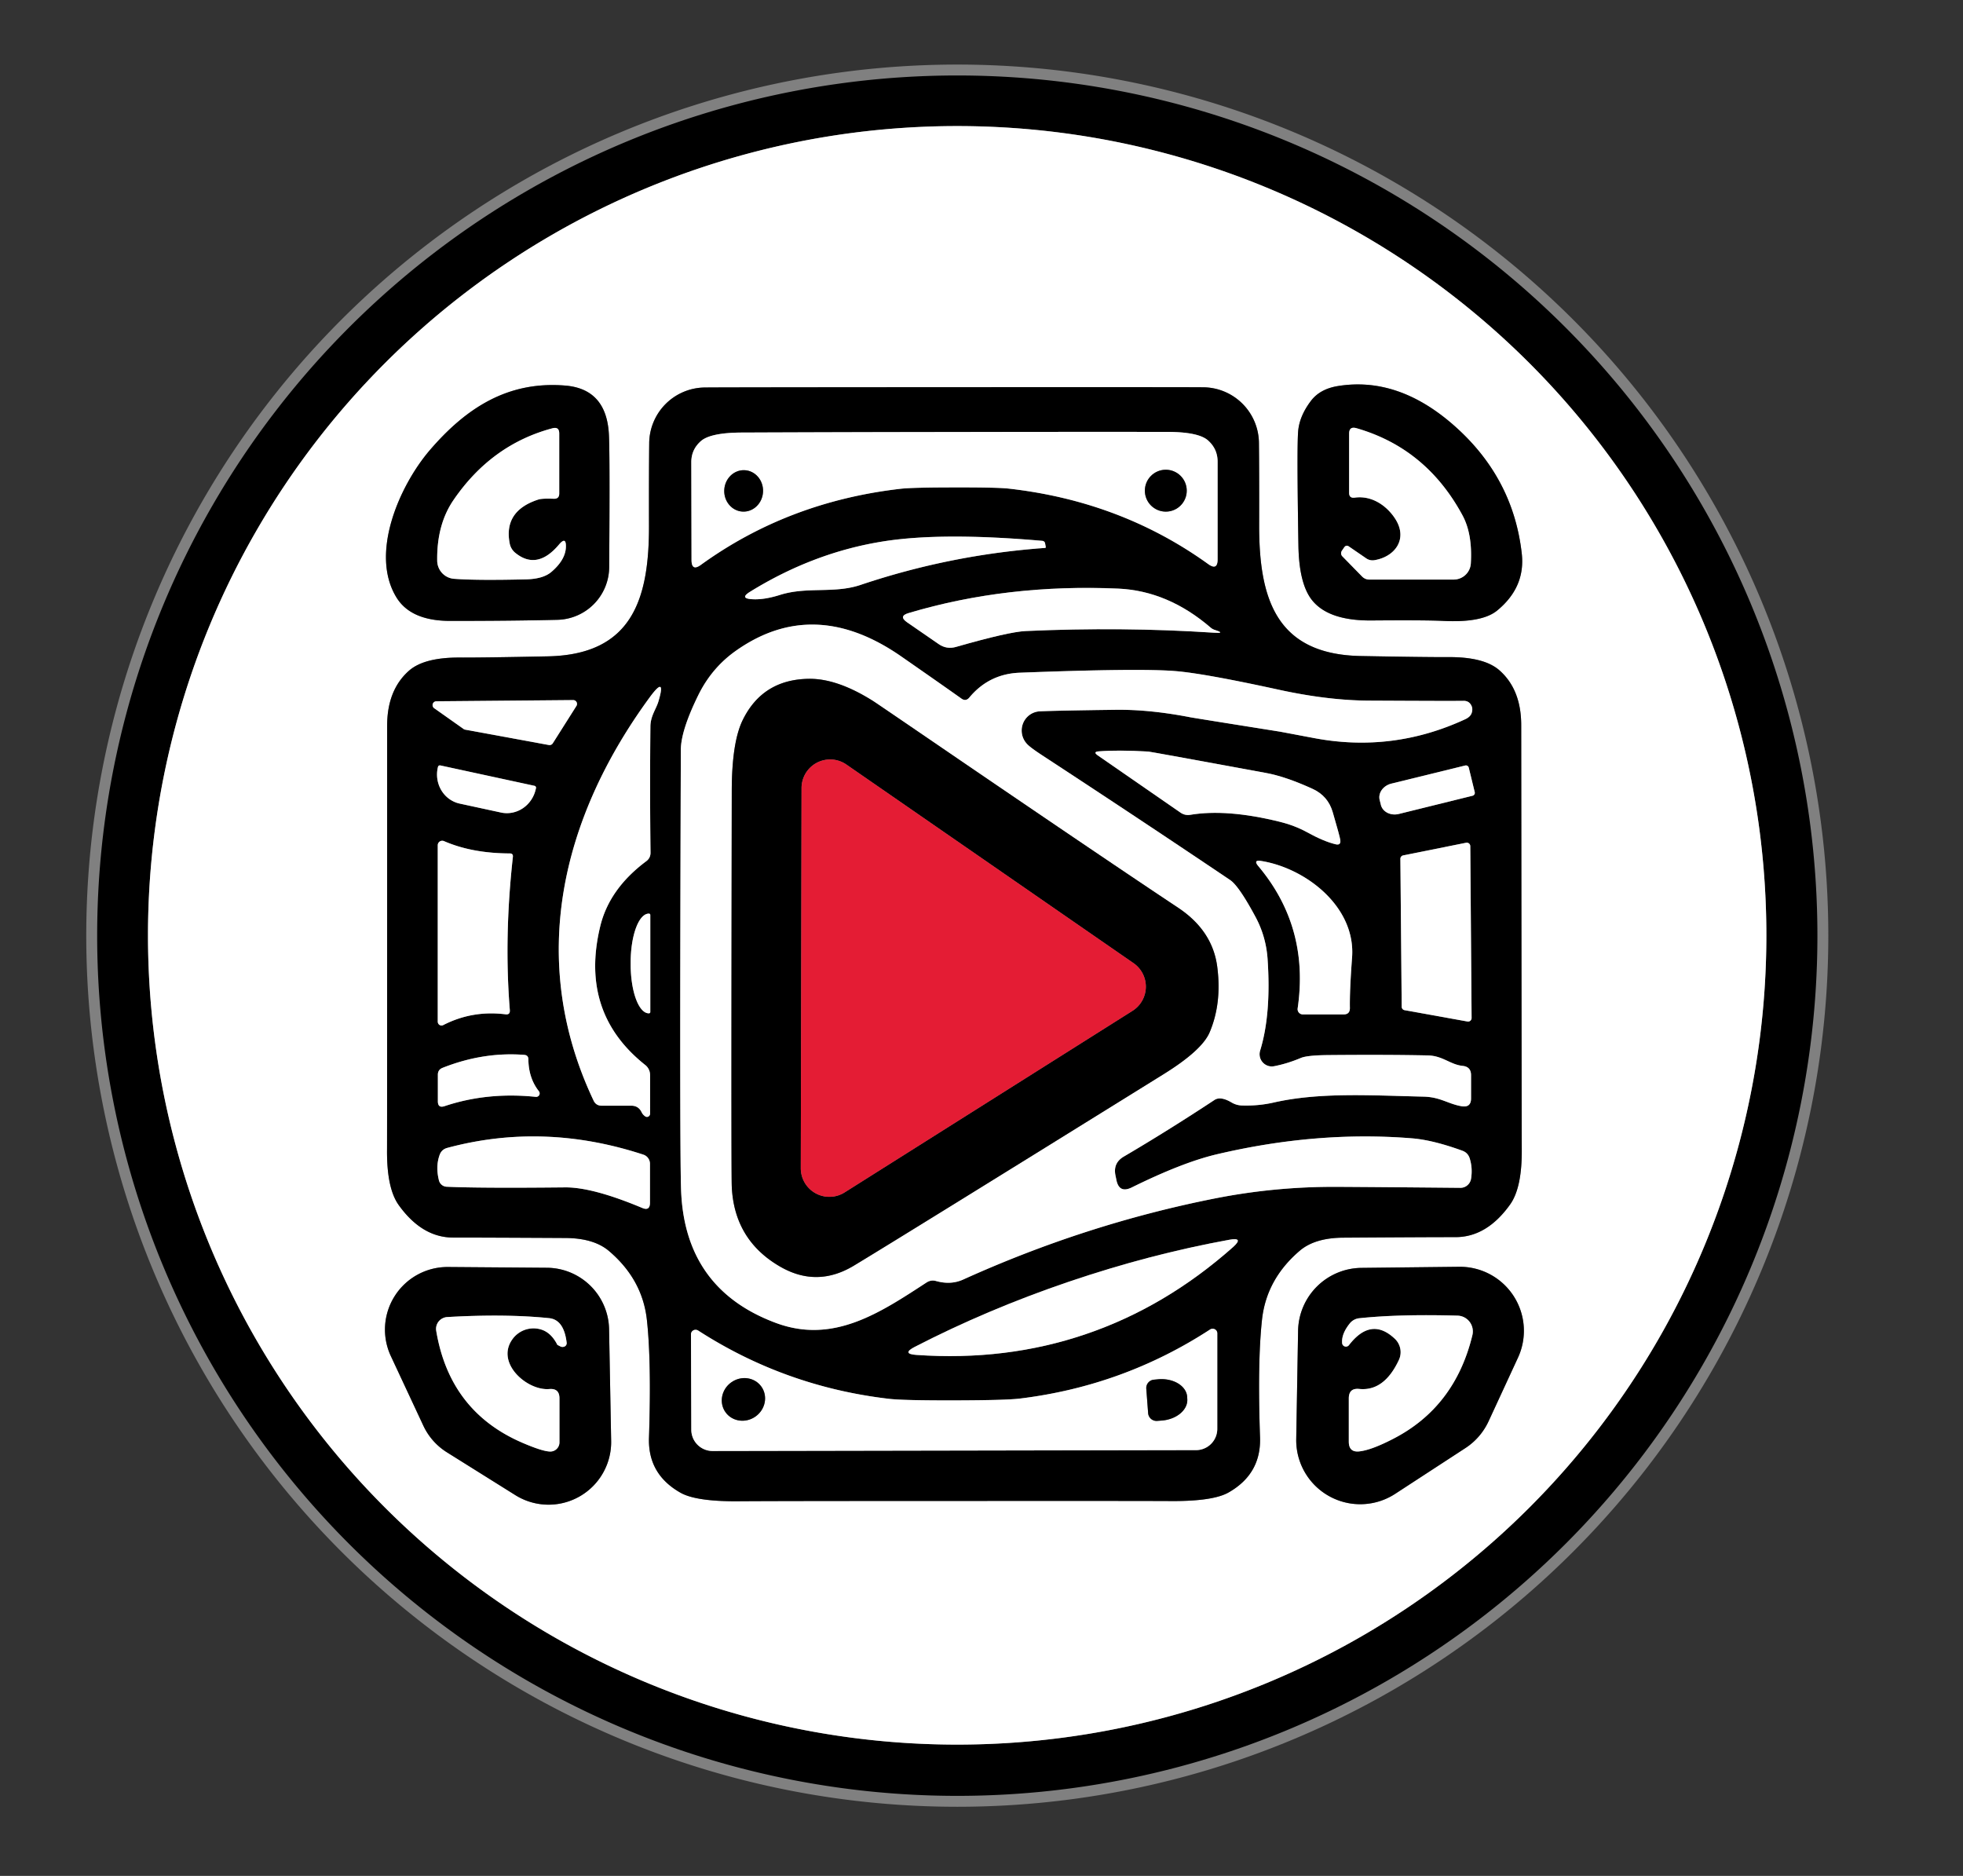 <?xml version="1.0" encoding="UTF-8" standalone="no"?>
<!DOCTYPE svg PUBLIC "-//W3C//DTD SVG 1.1//EN" "http://www.w3.org/Graphics/SVG/1.1/DTD/svg11.dtd">
<svg xmlns="http://www.w3.org/2000/svg" version="1.1" viewBox="0.00 0.00 180.00 172.00">
<rect x="0.00" y="0.00" width="180.00" height="172.00" fill="#333333" stroke="none"/>
<g stroke-width="2.00" fill="none" stroke-linecap="butt">
<path stroke="#808080" vector-effect="non-scaling-stroke" d="
  M 166.65 85.79
  A 78.87 78.87 0.0 0 0 87.78 6.92
  A 78.87 78.87 0.0 0 0 8.91 85.79
  A 78.87 78.87 0.0 0 0 87.78 164.66
  A 78.87 78.87 0.0 0 0 166.65 85.79"
/>
<path stroke="#808080" vector-effect="non-scaling-stroke" d="
  M 161.97 85.76
  A 74.20 74.20 0.0 0 0 87.77 11.56
  A 74.20 74.20 0.0 0 0 13.57 85.76
  A 74.20 74.20 0.0 0 0 87.77 159.96
  A 74.20 74.20 0.0 0 0 161.97 85.76"
/>
<path stroke="#808080" vector-effect="non-scaling-stroke" d="
  M 36.38 54.82
  Q 37.71 56.93 41.28 56.93
  Q 47.00 56.93 51.11 56.83
  A 4.86 4.86 0.0 0 0 55.86 52.00
  Q 55.93 42.00 55.84 39.96
  Q 55.67 35.65 51.80 35.35
  C 46.56 34.93 42.74 37.40 39.40 41.29
  C 36.61 44.56 33.87 50.81 36.38 54.82"
/>
<path stroke="#808080" vector-effect="non-scaling-stroke" d="
  M 125.75 56.89
  Q 130.69 56.85 132.33 56.93
  Q 135.89 57.11 137.27 55.99
  Q 139.89 53.85 139.54 50.75
  Q 138.73 43.58 133.00 38.73
  Q 128.02 34.52 122.66 35.40
  Q 121.04 35.67 120.22 36.74
  Q 119.17 38.12 119.04 39.50
  Q 118.91 40.86 119.06 49.97
  Q 119.11 53.48 120.28 54.99
  Q 121.78 56.92 125.75 56.89"
/>
<path stroke="#808080" vector-effect="non-scaling-stroke" d="
  M 87.53 137.62
  Q 104.02 137.61 107.49 137.63
  Q 111.26 137.64 112.66 136.84
  Q 115.66 135.13 115.54 131.78
  Q 115.30 124.87 115.72 121.01
  Q 116.12 117.29 119.18 114.68
  Q 120.56 113.50 123.16 113.48
  Q 130.62 113.43 133.49 113.43
  Q 136.34 113.42 138.47 110.44
  Q 139.58 108.89 139.54 105.31
  Q 139.53 104.37 139.49 66.50
  Q 139.49 63.21 137.48 61.45
  Q 136.08 60.23 132.81 60.25
  Q 130.65 60.26 124.77 60.15
  C 117.04 60.00 115.45 54.93 115.46 48.15
  Q 115.47 43.29 115.44 40.60
  A 5.15 5.15 0.0 0 0 110.36 35.51
  Q 108.81 35.49 87.48 35.50
  Q 66.15 35.51 64.60 35.53
  A 5.15 5.15 0.0 0 0 59.53 40.63
  Q 59.50 43.32 59.51 48.18
  C 59.53 54.96 57.95 60.03 50.22 60.18
  Q 44.34 60.30 42.18 60.29
  Q 38.91 60.27 37.51 61.49
  Q 35.50 63.26 35.50 66.55
  Q 35.50 104.42 35.49 105.36
  Q 35.45 108.94 36.56 110.49
  Q 38.69 113.46 41.54 113.47
  Q 44.41 113.47 51.87 113.51
  Q 54.47 113.53 55.85 114.71
  Q 58.92 117.32 59.32 121.04
  Q 59.74 124.89 59.51 131.81
  Q 59.39 135.16 62.39 136.86
  Q 63.79 137.66 67.56 137.65
  Q 71.03 137.62 87.53 137.62"
/>
<path stroke="#808080" vector-effect="non-scaling-stroke" d="
  M 38.82 130.72
  A 5.74 5.74 0.0 0 0 40.98 133.16
  L 47.26 137.09
  A 5.74 5.74 0.0 0 0 56.04 132.11
  L 55.85 121.87
  A 5.74 5.74 0.0 0 0 50.16 116.24
  L 41.08 116.17
  A 5.74 5.74 0.0 0 0 35.84 124.34
  L 38.82 130.72"
/>
<path stroke="#808080" vector-effect="non-scaling-stroke" d="
  M 118.86 131.94
  A 5.87 5.87 0.0 0 0 127.93 136.97
  L 134.36 132.78
  A 5.87 5.87 0.0 0 0 136.49 130.33
  L 139.19 124.49
  A 5.87 5.87 0.0 0 0 133.80 116.15
  L 124.84 116.25
  A 5.87 5.87 0.0 0 0 119.03 122.02
  L 118.86 131.94"
/>
<path stroke="#808080" vector-effect="non-scaling-stroke" d="
  M 49.37 45.80
  Q 49.72 45.69 50.78 45.73
  Q 51.28 45.75 51.28 45.25
  L 51.28 39.75
  Q 51.28 39.10 50.65 39.27
  Q 45.07 40.76 41.59 45.84
  Q 40.04 48.10 40.09 51.42
  A 1.68 1.67 -88.3 0 0 41.64 53.07
  Q 43.70 53.23 48.25 53.12
  Q 49.82 53.08 50.57 52.43
  Q 51.84 51.34 51.89 50.18
  Q 51.93 49.13 51.25 49.94
  Q 49.24 52.32 47.24 50.68
  A 1.45 1.45 0.0 0 1 46.74 49.84
  Q 46.15 46.84 49.37 45.80"
/>
<path stroke="#808080" vector-effect="non-scaling-stroke" d="
  M 124.21 45.63
  C 125.91 45.39 127.30 46.51 128.00 47.67
  C 129.09 49.49 127.87 51.05 126.05 51.36
  A 1.03 1.01 -32.0 0 1 125.27 51.19
  L 123.71 50.12
  Q 123.44 49.92 123.25 50.20
  L 123.05 50.49
  A 0.41 0.40 -49.8 0 0 123.09 51.01
  L 124.89 52.85
  Q 125.17 53.14 125.57 53.14
  L 133.29 53.14
  A 1.58 1.57 1.5 0 0 134.87 51.65
  Q 135.03 48.95 134.10 47.24
  Q 130.78 41.10 124.38 39.26
  Q 123.71 39.07 123.71 39.76
  L 123.71 45.19
  Q 123.71 45.69 124.21 45.63"
/>
<path stroke="#808080" vector-effect="non-scaling-stroke" d="
  M 87.52 44.69
  Q 91.43 44.68 92.50 44.80
  Q 102.79 45.96 110.79 51.72
  Q 111.65 52.34 111.65 51.28
  L 111.65 42.33
  Q 111.65 41.17 110.78 40.39
  Q 109.91 39.60 107.00 39.60
  Q 97.26 39.59 87.51 39.61
  Q 77.77 39.62 68.03 39.66
  Q 65.12 39.67 64.25 40.46
  Q 63.38 41.24 63.39 42.40
  L 63.41 51.35
  Q 63.42 52.41 64.27 51.79
  Q 72.26 46.01 82.54 44.82
  Q 83.61 44.69 87.52 44.69"
/>
<path stroke="#808080" vector-effect="non-scaling-stroke" d="
  M 95.89 50.14
  L 95.83 49.81
  A 0.28 0.27 -2.6 0 0 95.58 49.59
  Q 86.43 48.79 81.06 49.63
  Q 74.65 50.63 68.79 54.25
  Q 67.78 54.87 68.96 54.94
  Q 70.05 55.01 71.51 54.55
  C 74.01 53.76 76.47 54.45 78.91 53.63
  Q 87.15 50.86 95.82 50.24
  Q 95.91 50.23 95.89 50.14"
/>
<path stroke="#808080" vector-effect="non-scaling-stroke" d="
  M 111.03 57.56
  Q 107.11 54.18 102.55 53.97
  Q 92.34 53.52 83.32 56.21
  Q 82.36 56.49 83.18 57.06
  L 86.05 59.04
  Q 86.80 59.57 87.68 59.31
  Q 92.50 57.93 94.05 57.86
  Q 102.88 57.46 111.27 58.01
  Q 112.41 58.09 111.46 57.78
  Q 111.19 57.70 111.03 57.56"
/>
<path stroke="#808080" vector-effect="non-scaling-stroke" d="
  M 88.14 64.04
  Q 86.67 62.99 82.60 60.16
  Q 74.58 54.61 67.42 59.71
  Q 65.27 61.25 64.06 63.68
  Q 62.44 66.96 62.43 68.75
  Q 62.31 104.84 62.45 109.02
  Q 62.74 118.19 71.18 121.31
  C 76.42 123.24 80.68 120.38 84.96 117.59
  Q 85.38 117.32 85.85 117.46
  Q 87.19 117.83 88.32 117.32
  Q 99.61 112.21 111.47 109.87
  Q 116.96 108.79 122.63 108.82
  Q 126.32 108.84 133.91 108.91
  A 0.99 0.98 -84.9 0 0 134.89 108.08
  Q 135.05 107.10 134.76 106.19
  Q 134.59 105.69 134.10 105.51
  Q 131.38 104.52 129.45 104.37
  Q 120.77 103.67 111.56 105.84
  Q 108.40 106.59 103.77 108.88
  Q 102.62 109.44 102.37 108.19
  L 102.28 107.75
  Q 102.06 106.63 103.04 106.05
  Q 107.06 103.69 111.37 100.85
  Q 111.93 100.49 112.94 101.09
  Q 113.37 101.34 113.86 101.36
  Q 115.38 101.41 116.79 101.09
  C 121.02 100.13 125.71 100.44 130.55 100.55
  C 132.09 100.59 132.78 101.22 134.03 101.43
  Q 134.89 101.57 134.89 100.71
  L 134.89 98.58
  Q 134.89 97.81 134.12 97.73
  C 132.97 97.61 132.29 96.79 130.90 96.77
  Q 127.13 96.69 121.72 96.74
  Q 119.87 96.76 119.29 97.00
  Q 118.03 97.53 116.83 97.76
  A 1.12 1.12 0.0 0 1 115.55 96.33
  Q 116.58 92.98 116.23 87.89
  Q 116.08 85.84 115.12 84.06
  Q 113.60 81.23 112.80 80.69
  Q 104.59 75.16 95.56 69.25
  Q 94.46 68.53 94.17 68.21
  A 1.78 1.76 67.2 0 1 95.37 65.22
  Q 96.95 65.15 102.30 65.08
  Q 105.42 65.04 109.17 65.77
  Q 109.42 65.82 117.34 67.08
  Q 117.40 67.09 120.53 67.68
  Q 127.72 69.03 134.39 65.93
  Q 134.80 65.73 134.93 65.42
  Q 135.08 65.03 134.93 64.71
  Q 134.71 64.25 134.20 64.26
  Q 133.12 64.28 125.58 64.24
  Q 121.77 64.23 117.17 63.22
  Q 110.39 61.74 107.76 61.53
  Q 104.48 61.26 93.50 61.68
  Q 90.69 61.79 88.89 63.95
  Q 88.56 64.35 88.14 64.04"
/>
<path stroke="#808080" vector-effect="non-scaling-stroke" d="
  M 58.82 101.95
  Q 58.94 102.21 59.17 102.36
  A 0.29 0.28 -73.4 0 0 59.61 102.12
  L 59.61 98.57
  A 1.18 1.16 -70.7 0 0 59.18 97.66
  Q 53.13 92.87 55.03 84.97
  Q 55.85 81.51 59.25 78.97
  Q 59.66 78.67 59.65 78.16
  Q 59.58 72.39 59.64 66.60
  C 59.65 65.65 60.17 65.00 60.37 64.33
  Q 61.12 61.83 59.56 63.96
  C 51.45 75.04 48.35 88.08 54.43 100.91
  Q 54.65 101.38 55.17 101.38
  L 57.89 101.38
  Q 58.53 101.38 58.82 101.95"
/>
<path stroke="#808080" vector-effect="non-scaling-stroke" d="
  M 40.02 64.30
  A 0.35 0.35 0.0 0 0 39.82 64.94
  L 42.51 66.84
  A 0.35 0.35 0.0 0 0 42.65 66.90
  L 50.33 68.31
  A 0.35 0.35 0.0 0 0 50.69 68.15
  L 52.86 64.72
  A 0.35 0.35 0.0 0 0 52.57 64.19
  L 40.02 64.30"
/>
<path stroke="#808080" vector-effect="non-scaling-stroke" d="
  M 119.86 76.31
  Q 121.38 77.15 122.47 77.41
  Q 122.97 77.53 122.90 77.02
  Q 122.85 76.67 122.21 74.48
  Q 121.78 72.98 120.36 72.33
  Q 117.89 71.20 116.08 70.87
  Q 105.54 68.93 105.30 68.91
  Q 102.57 68.75 100.76 68.89
  Q 100.19 68.93 100.66 69.26
  L 108.25 74.51
  Q 108.66 74.79 109.14 74.71
  Q 112.49 74.15 117.32 75.34
  Q 118.71 75.68 119.86 76.31"
/>
<path stroke="#808080" vector-effect="non-scaling-stroke" d="
  M 135.23 72.64
  L 134.68 70.38
  A 0.27 0.27 0.0 0 0 134.35 70.19
  L 127.58 71.85
  A 1.40 1.20 -13.8 0 0 126.51 73.35
  L 126.62 73.79
  A 1.40 1.20 -13.8 0 0 128.27 74.63
  L 135.03 72.96
  A 0.27 0.27 0.0 0 0 135.23 72.64"
/>
<path stroke="#808080" vector-effect="non-scaling-stroke" d="
  M 49.01 72.05
  L 40.37 70.18
  A 0.18 0.18 0.0 0 0 40.16 70.32
  L 40.14 70.40
  A 2.78 2.66 -77.8 0 0 42.15 73.68
  L 45.94 74.50
  A 2.78 2.66 -77.8 0 0 49.13 72.34
  L 49.15 72.26
  A 0.18 0.18 0.0 0 0 49.01 72.05"
/>
<path stroke="#808080" vector-effect="non-scaling-stroke" d="
  M 128.53 92.31
  A 0.32 0.32 0.0 0 0 128.79 92.62
  L 134.56 93.66
  A 0.32 0.32 0.0 0 0 134.94 93.34
  L 134.82 77.58
  A 0.32 0.32 0.0 0 0 134.44 77.27
  L 128.67 78.43
  A 0.32 0.32 0.0 0 0 128.41 78.74
  L 128.53 92.31"
/>
<path stroke="#808080" vector-effect="non-scaling-stroke" d="
  M 46.35 93.00
  Q 46.78 93.06 46.75 92.62
  Q 46.21 85.96 47.03 78.56
  Q 47.06 78.25 46.75 78.25
  Q 43.28 78.24 40.71 77.12
  A 0.41 0.41 0.0 0 0 40.14 77.50
  L 40.14 93.68
  A 0.35 0.34 76.4 0 0 40.64 93.99
  Q 43.31 92.62 46.35 93.00"
/>
<path stroke="#808080" vector-effect="non-scaling-stroke" d="
  M 115.64 78.94
  Q 114.89 78.82 115.38 79.41
  Q 120.08 85.00 118.99 92.46
  A 0.48 0.48 0.0 0 0 119.47 93.01
  L 123.21 93.01
  Q 123.78 93.01 123.78 92.43
  Q 123.75 90.86 123.98 87.79
  C 124.33 83.13 119.72 79.59 115.64 78.94"
/>
<path stroke="#808080" vector-effect="non-scaling-stroke" d="
  M 59.63 92.79
  L 59.63 83.89
  A 0.12 0.12 0.0 0 0 59.51 83.77
  L 59.49 83.77
  A 4.47 1.66 -90.0 0 0 57.83 88.24
  L 57.83 88.44
  A 4.47 1.66 90.0 0 0 59.49 92.91
  L 59.51 92.91
  A 0.12 0.12 0.0 0 0 59.63 92.79"
/>
<path stroke="#808080" vector-effect="non-scaling-stroke" d="
  M 48.45 97.13
  Q 48.45 96.75 48.07 96.72
  Q 44.31 96.43 40.58 97.91
  Q 40.15 98.08 40.15 98.54
  L 40.15 100.97
  Q 40.15 101.63 40.77 101.42
  Q 44.69 100.11 49.13 100.57
  A 0.32 0.32 0.0 0 0 49.42 100.06
  Q 48.47 98.86 48.45 97.13"
/>
<path stroke="#808080" vector-effect="non-scaling-stroke" d="
  M 58.88 110.75
  Q 59.60 111.06 59.60 110.27
  L 59.60 106.71
  A 0.89 0.88 -80.9 0 0 59.00 105.87
  Q 49.86 102.87 41.01 105.25
  Q 40.49 105.39 40.31 105.90
  Q 39.93 106.96 40.25 108.23
  A 0.77 0.76 83.9 0 0 40.96 108.81
  Q 43.94 108.95 51.80 108.87
  Q 54.32 108.84 58.88 110.75"
/>
<path stroke="#808080" vector-effect="non-scaling-stroke" d="
  M 97.95 117.54
  Q 90.52 120.07 83.87 123.50
  Q 82.66 124.13 84.02 124.23
  Q 92.29 124.81 99.58 122.32
  Q 106.87 119.84 113.07 114.34
  Q 114.08 113.43 112.74 113.67
  Q 105.38 115.01 97.95 117.54"
/>
<path stroke="#808080" vector-effect="non-scaling-stroke" d="
  M 87.51 133.00
  Q 109.03 132.96 109.67 132.96
  A 1.95 1.95 0.0 0 0 111.62 131.01
  L 111.62 122.25
  A 0.43 0.42 -16.7 0 0 110.96 121.90
  Q 103.02 127.07 93.54 128.23
  Q 92.28 128.39 87.50 128.40
  Q 82.72 128.41 81.46 128.25
  Q 71.97 127.13 64.01 121.99
  A 0.43 0.42 16.5 0 0 63.36 122.34
  L 63.39 131.10
  A 1.95 1.95 0.0 0 0 65.34 133.04
  Q 65.98 133.04 87.51 133.00"
/>
<path stroke="#808080" vector-effect="non-scaling-stroke" d="
  M 108.82 44.99
  A 1.92 1.92 0.0 0 0 106.90 43.07
  A 1.92 1.92 0.0 0 0 104.98 44.99
  A 1.92 1.92 0.0 0 0 106.90 46.91
  A 1.92 1.92 0.0 0 0 108.82 44.99"
/>
<path stroke="#808080" vector-effect="non-scaling-stroke" d="
  M 68.1 46.908
  A 1.90 1.78 92.7 0 0 69.968 45.094
  A 1.90 1.78 92.7 0 0 68.279 43.112
  A 1.90 1.78 92.7 0 0 66.412 44.926
  A 1.90 1.78 92.7 0 0 68.1 46.908"
/>
<path stroke="#808080" vector-effect="non-scaling-stroke" d="
  M 87.89 69.61
  Q 80.41 64.50 80.08 64.29
  Q 76.78 62.20 74.16 62.24
  Q 69.91 62.30 68.09 66.05
  Q 67.11 68.08 67.10 72.49
  Q 67.04 107.20 67.10 108.76
  Q 67.31 113.72 71.58 116.16
  Q 74.93 118.07 78.29 116.05
  Q 82.86 113.29 106.71 98.48
  Q 110.22 96.30 110.92 94.65
  Q 112.06 91.96 111.61 88.59
  Q 111.16 85.31 108.03 83.23
  Q 101.45 78.86 87.89 69.61"
/>
<path stroke="#808080" vector-effect="non-scaling-stroke" d="
  M 77.61 70.10
  A 2.62 2.62 0.0 0 0 73.50 72.25
  L 73.43 107.11
  A 2.62 2.62 0.0 0 0 77.45 109.33
  L 103.85 92.68
  A 2.62 2.62 0.0 0 0 103.94 88.31
  L 77.61 70.10"
/>
<path stroke="#808080" vector-effect="non-scaling-stroke" d="
  M 49.51 121.87
  Q 50.51 122.12 51.11 123.31
  L 51.40 123.46
  Q 51.53 123.52 51.67 123.49
  A 0.34 0.34 0.0 0 0 51.96 123.11
  Q 51.71 121.00 50.35 120.86
  Q 46.34 120.45 41.00 120.76
  A 1.09 1.08 -6.7 0 0 40.00 122.02
  Q 41.24 129.45 47.96 132.31
  Q 49.78 133.09 50.47 133.09
  A 0.84 0.84 0.0 0 0 51.30 132.25
  L 51.30 128.21
  Q 51.30 127.28 50.37 127.36
  C 48.34 127.53 45.45 125.00 46.96 122.83
  A 2.38 2.38 0.0 0 1 49.51 121.87"
/>
<path stroke="#808080" vector-effect="non-scaling-stroke" d="
  M 127.89 122.74
  A 1.69 1.69 0.0 0 1 128.27 124.70
  Q 126.92 127.58 124.64 127.35
  Q 123.68 127.25 123.68 128.22
  L 123.68 132.18
  Q 123.68 133.21 124.70 133.07
  Q 125.80 132.93 127.72 131.94
  Q 133.41 129.03 135.01 122.43
  A 1.45 1.44 -82.3 0 0 133.65 120.63
  Q 128.30 120.48 124.62 120.87
  A 1.29 1.28 -73.3 0 0 123.78 121.33
  Q 122.99 122.31 123.07 123.16
  A 0.35 0.35 0.0 0 0 123.69 123.34
  Q 125.72 120.70 127.89 122.74"
/>
<path stroke="#808080" vector-effect="non-scaling-stroke" d="
  M 69.808 127.128
  A 2.02 1.92 -35.8 0 0 67.047 126.753
  A 2.02 1.92 -35.8 0 0 66.532 129.492
  A 2.02 1.92 -35.8 0 0 69.293 129.867
  A 2.02 1.92 -35.8 0 0 69.808 127.128"
/>
<path stroke="#808080" vector-effect="non-scaling-stroke" d="
  M 105.11 127.32
  L 105.28 129.57
  A 0.77 0.77 0.0 0 0 106.11 130.28
  L 106.52 130.25
  A 2.49 1.80 -4.3 0 0 108.87 128.27
  L 108.86 128.07
  A 2.49 1.80 -4.3 0 0 106.24 126.46
  L 105.82 126.50
  A 0.77 0.77 0.0 0 0 105.11 127.32"
/>
</g>
<path fill="#ffffff" fill-opacity="0" d="
  M 180.00 0.00
  L 180.00 172.00
  L 0.00 172.00
  L 0.00 0.00
  L 180.00 0.00
  Z
  M 166.65 85.79
  A 78.87 78.87 0.0 0 0 87.78 6.92
  A 78.87 78.87 0.0 0 0 8.91 85.79
  A 78.87 78.87 0.0 0 0 87.78 164.66
  A 78.87 78.87 0.0 0 0 166.65 85.79
  Z"
/>
<path fill="#000000" d="
  M 166.65 85.79
  A 78.87 78.87 0.0 0 1 87.78 164.66
  A 78.87 78.87 0.0 0 1 8.91 85.79
  A 78.87 78.87 0.0 0 1 87.78 6.92
  A 78.87 78.87 0.0 0 1 166.65 85.79
  Z
  M 161.97 85.76
  A 74.20 74.20 0.0 0 0 87.77 11.56
  A 74.20 74.20 0.0 0 0 13.57 85.76
  A 74.20 74.20 0.0 0 0 87.77 159.96
  A 74.20 74.20 0.0 0 0 161.97 85.76
  Z"
/>
<path fill="#ffffff" d="
  M 161.97 85.76
  A 74.20 74.20 0.0 0 1 87.77 159.96
  A 74.20 74.20 0.0 0 1 13.57 85.76
  A 74.20 74.20 0.0 0 1 87.77 11.56
  A 74.20 74.20 0.0 0 1 161.97 85.76
  Z
  M 36.38 54.82
  Q 37.71 56.93 41.28 56.93
  Q 47.00 56.93 51.11 56.83
  A 4.86 4.86 0.0 0 0 55.86 52.00
  Q 55.93 42.00 55.84 39.96
  Q 55.67 35.65 51.80 35.35
  C 46.56 34.93 42.74 37.40 39.40 41.29
  C 36.61 44.56 33.87 50.81 36.38 54.82
  Z
  M 125.75 56.89
  Q 130.69 56.85 132.33 56.93
  Q 135.89 57.11 137.27 55.99
  Q 139.89 53.85 139.54 50.75
  Q 138.73 43.58 133.00 38.73
  Q 128.02 34.52 122.66 35.40
  Q 121.04 35.67 120.22 36.74
  Q 119.17 38.12 119.04 39.50
  Q 118.91 40.86 119.06 49.97
  Q 119.11 53.48 120.28 54.99
  Q 121.78 56.92 125.75 56.89
  Z
  M 87.53 137.62
  Q 104.02 137.61 107.49 137.63
  Q 111.26 137.64 112.66 136.84
  Q 115.66 135.13 115.54 131.78
  Q 115.30 124.87 115.72 121.01
  Q 116.12 117.29 119.18 114.68
  Q 120.56 113.50 123.16 113.48
  Q 130.62 113.43 133.49 113.43
  Q 136.34 113.42 138.47 110.44
  Q 139.58 108.89 139.54 105.31
  Q 139.53 104.37 139.49 66.50
  Q 139.49 63.21 137.48 61.45
  Q 136.08 60.23 132.81 60.25
  Q 130.65 60.26 124.77 60.15
  C 117.04 60.00 115.45 54.93 115.46 48.15
  Q 115.47 43.29 115.44 40.60
  A 5.15 5.15 0.0 0 0 110.36 35.51
  Q 108.81 35.49 87.48 35.50
  Q 66.15 35.51 64.60 35.53
  A 5.15 5.15 0.0 0 0 59.53 40.63
  Q 59.50 43.32 59.51 48.18
  C 59.53 54.96 57.95 60.03 50.22 60.18
  Q 44.34 60.30 42.18 60.29
  Q 38.91 60.27 37.51 61.49
  Q 35.50 63.26 35.50 66.55
  Q 35.50 104.42 35.49 105.36
  Q 35.45 108.94 36.56 110.49
  Q 38.69 113.46 41.54 113.47
  Q 44.41 113.47 51.87 113.51
  Q 54.47 113.53 55.85 114.71
  Q 58.92 117.32 59.32 121.04
  Q 59.74 124.89 59.51 131.81
  Q 59.39 135.16 62.39 136.86
  Q 63.79 137.66 67.56 137.65
  Q 71.03 137.62 87.53 137.62
  Z
  M 38.82 130.72
  A 5.74 5.74 0.0 0 0 40.98 133.16
  L 47.26 137.09
  A 5.74 5.74 0.0 0 0 56.04 132.11
  L 55.85 121.87
  A 5.74 5.74 0.0 0 0 50.16 116.24
  L 41.08 116.17
  A 5.74 5.74 0.0 0 0 35.84 124.34
  L 38.82 130.72
  Z
  M 118.86 131.94
  A 5.87 5.87 0.0 0 0 127.93 136.97
  L 134.36 132.78
  A 5.87 5.87 0.0 0 0 136.49 130.33
  L 139.19 124.49
  A 5.87 5.87 0.0 0 0 133.80 116.15
  L 124.84 116.25
  A 5.87 5.87 0.0 0 0 119.03 122.02
  L 118.86 131.94
  Z"
/>
<path fill="#000000" d="
  M 36.38 54.82
  C 33.87 50.81 36.61 44.56 39.40 41.29
  C 42.74 37.40 46.56 34.93 51.80 35.35
  Q 55.67 35.65 55.84 39.96
  Q 55.93 42.00 55.86 52.00
  A 4.86 4.86 0.0 0 1 51.11 56.83
  Q 47.00 56.93 41.28 56.93
  Q 37.71 56.93 36.38 54.82
  Z
  M 49.37 45.80
  Q 49.72 45.69 50.78 45.73
  Q 51.28 45.75 51.28 45.25
  L 51.28 39.75
  Q 51.28 39.10 50.65 39.27
  Q 45.07 40.76 41.59 45.84
  Q 40.04 48.10 40.09 51.42
  A 1.68 1.67 -88.3 0 0 41.64 53.07
  Q 43.70 53.23 48.25 53.12
  Q 49.82 53.08 50.57 52.43
  Q 51.84 51.34 51.89 50.18
  Q 51.93 49.13 51.25 49.94
  Q 49.24 52.32 47.24 50.68
  A 1.45 1.45 0.0 0 1 46.74 49.84
  Q 46.15 46.84 49.37 45.80
  Z"
/>
<path fill="#000000" d="
  M 125.75 56.89
  Q 121.78 56.92 120.28 54.99
  Q 119.11 53.48 119.06 49.97
  Q 118.91 40.86 119.04 39.50
  Q 119.17 38.12 120.22 36.74
  Q 121.04 35.67 122.66 35.40
  Q 128.02 34.52 133.00 38.73
  Q 138.73 43.58 139.54 50.75
  Q 139.89 53.85 137.27 55.99
  Q 135.89 57.11 132.33 56.93
  Q 130.69 56.85 125.75 56.89
  Z
  M 124.21 45.63
  C 125.91 45.39 127.30 46.51 128.00 47.67
  C 129.09 49.49 127.87 51.05 126.05 51.36
  A 1.03 1.01 -32.0 0 1 125.27 51.19
  L 123.71 50.12
  Q 123.44 49.92 123.25 50.20
  L 123.05 50.49
  A 0.41 0.40 -49.8 0 0 123.09 51.01
  L 124.89 52.85
  Q 125.17 53.14 125.57 53.14
  L 133.29 53.14
  A 1.58 1.57 1.5 0 0 134.87 51.65
  Q 135.03 48.95 134.10 47.24
  Q 130.78 41.10 124.38 39.26
  Q 123.71 39.07 123.71 39.76
  L 123.71 45.19
  Q 123.71 45.69 124.21 45.63
  Z"
/>
<path fill="#000000" d="
  M 87.48 35.50
  Q 108.81 35.49 110.36 35.51
  A 5.15 5.15 0.0 0 1 115.44 40.60
  Q 115.47 43.29 115.46 48.15
  C 115.45 54.93 117.04 60.00 124.77 60.15
  Q 130.65 60.26 132.81 60.25
  Q 136.08 60.23 137.48 61.45
  Q 139.49 63.21 139.49 66.50
  Q 139.53 104.37 139.54 105.31
  Q 139.58 108.89 138.47 110.44
  Q 136.34 113.42 133.49 113.43
  Q 130.62 113.43 123.16 113.48
  Q 120.56 113.50 119.18 114.68
  Q 116.12 117.29 115.72 121.01
  Q 115.30 124.87 115.54 131.78
  Q 115.66 135.13 112.66 136.84
  Q 111.26 137.64 107.49 137.63
  Q 104.02 137.61 87.53 137.62
  Q 71.03 137.62 67.56 137.65
  Q 63.79 137.66 62.39 136.86
  Q 59.39 135.16 59.51 131.81
  Q 59.74 124.89 59.32 121.04
  Q 58.92 117.32 55.85 114.71
  Q 54.47 113.53 51.87 113.51
  Q 44.41 113.47 41.54 113.47
  Q 38.69 113.46 36.56 110.49
  Q 35.45 108.94 35.49 105.36
  Q 35.50 104.42 35.50 66.55
  Q 35.50 63.26 37.51 61.49
  Q 38.91 60.27 42.18 60.29
  Q 44.34 60.30 50.22 60.18
  C 57.95 60.03 59.53 54.96 59.51 48.18
  Q 59.50 43.32 59.53 40.63
  A 5.15 5.15 0.0 0 1 64.60 35.53
  Q 66.15 35.51 87.48 35.50
  Z
  M 87.52 44.69
  Q 91.43 44.68 92.50 44.80
  Q 102.79 45.96 110.79 51.72
  Q 111.65 52.34 111.65 51.28
  L 111.65 42.33
  Q 111.65 41.17 110.78 40.39
  Q 109.91 39.60 107.00 39.60
  Q 97.26 39.59 87.51 39.61
  Q 77.77 39.62 68.03 39.66
  Q 65.12 39.67 64.25 40.46
  Q 63.38 41.24 63.39 42.40
  L 63.41 51.35
  Q 63.42 52.41 64.27 51.79
  Q 72.26 46.01 82.54 44.82
  Q 83.61 44.69 87.52 44.69
  Z
  M 95.89 50.14
  L 95.83 49.81
  A 0.28 0.27 -2.6 0 0 95.58 49.59
  Q 86.43 48.79 81.06 49.63
  Q 74.65 50.63 68.79 54.25
  Q 67.78 54.87 68.96 54.94
  Q 70.05 55.01 71.51 54.55
  C 74.01 53.76 76.47 54.45 78.91 53.63
  Q 87.15 50.86 95.82 50.24
  Q 95.91 50.23 95.89 50.14
  Z
  M 111.03 57.56
  Q 107.11 54.18 102.55 53.97
  Q 92.34 53.52 83.32 56.21
  Q 82.36 56.49 83.18 57.06
  L 86.05 59.04
  Q 86.80 59.57 87.68 59.31
  Q 92.50 57.93 94.05 57.86
  Q 102.88 57.46 111.27 58.01
  Q 112.41 58.09 111.46 57.78
  Q 111.19 57.70 111.03 57.56
  Z
  M 88.14 64.04
  Q 86.67 62.99 82.60 60.16
  Q 74.58 54.61 67.42 59.71
  Q 65.27 61.25 64.06 63.68
  Q 62.44 66.96 62.43 68.75
  Q 62.31 104.84 62.45 109.02
  Q 62.74 118.19 71.18 121.31
  C 76.42 123.24 80.68 120.38 84.96 117.59
  Q 85.38 117.32 85.85 117.46
  Q 87.19 117.83 88.32 117.32
  Q 99.61 112.21 111.47 109.87
  Q 116.96 108.79 122.63 108.82
  Q 126.32 108.84 133.91 108.91
  A 0.99 0.98 -84.9 0 0 134.89 108.08
  Q 135.05 107.10 134.76 106.19
  Q 134.59 105.69 134.10 105.51
  Q 131.38 104.52 129.45 104.37
  Q 120.77 103.67 111.56 105.84
  Q 108.40 106.59 103.77 108.88
  Q 102.62 109.44 102.37 108.19
  L 102.28 107.75
  Q 102.06 106.63 103.04 106.05
  Q 107.06 103.69 111.37 100.85
  Q 111.93 100.49 112.94 101.09
  Q 113.37 101.34 113.86 101.36
  Q 115.38 101.41 116.79 101.09
  C 121.02 100.13 125.71 100.44 130.55 100.55
  C 132.09 100.59 132.78 101.22 134.03 101.43
  Q 134.89 101.57 134.89 100.71
  L 134.89 98.58
  Q 134.89 97.81 134.12 97.73
  C 132.97 97.61 132.29 96.79 130.90 96.77
  Q 127.13 96.69 121.72 96.74
  Q 119.87 96.76 119.29 97.00
  Q 118.03 97.53 116.83 97.76
  A 1.12 1.12 0.0 0 1 115.55 96.33
  Q 116.58 92.98 116.23 87.89
  Q 116.08 85.84 115.12 84.06
  Q 113.60 81.23 112.80 80.69
  Q 104.59 75.16 95.56 69.25
  Q 94.46 68.53 94.17 68.21
  A 1.78 1.76 67.2 0 1 95.37 65.22
  Q 96.95 65.15 102.30 65.08
  Q 105.42 65.04 109.17 65.77
  Q 109.42 65.82 117.34 67.08
  Q 117.40 67.09 120.53 67.68
  Q 127.72 69.03 134.39 65.93
  Q 134.80 65.73 134.93 65.42
  Q 135.08 65.03 134.93 64.71
  Q 134.71 64.25 134.20 64.26
  Q 133.12 64.28 125.58 64.24
  Q 121.77 64.23 117.17 63.22
  Q 110.39 61.74 107.76 61.53
  Q 104.48 61.26 93.50 61.68
  Q 90.69 61.79 88.89 63.95
  Q 88.56 64.35 88.14 64.04
  Z
  M 58.82 101.95
  Q 58.94 102.21 59.17 102.36
  A 0.29 0.28 -73.4 0 0 59.61 102.12
  L 59.61 98.57
  A 1.18 1.16 -70.7 0 0 59.18 97.66
  Q 53.13 92.87 55.03 84.97
  Q 55.85 81.51 59.25 78.97
  Q 59.66 78.67 59.65 78.16
  Q 59.58 72.39 59.64 66.60
  C 59.65 65.65 60.17 65.00 60.37 64.33
  Q 61.12 61.83 59.56 63.96
  C 51.45 75.04 48.35 88.08 54.43 100.91
  Q 54.65 101.38 55.17 101.38
  L 57.89 101.38
  Q 58.53 101.38 58.82 101.95
  Z
  M 40.02 64.30
  A 0.35 0.35 0.0 0 0 39.82 64.94
  L 42.51 66.84
  A 0.35 0.35 0.0 0 0 42.65 66.90
  L 50.33 68.31
  A 0.35 0.35 0.0 0 0 50.69 68.15
  L 52.86 64.72
  A 0.35 0.35 0.0 0 0 52.57 64.19
  L 40.02 64.30
  Z
  M 119.86 76.31
  Q 121.38 77.15 122.47 77.41
  Q 122.97 77.53 122.90 77.02
  Q 122.85 76.67 122.21 74.48
  Q 121.78 72.98 120.36 72.33
  Q 117.89 71.20 116.08 70.87
  Q 105.54 68.93 105.30 68.91
  Q 102.57 68.75 100.76 68.89
  Q 100.19 68.93 100.66 69.26
  L 108.25 74.51
  Q 108.66 74.79 109.14 74.71
  Q 112.49 74.15 117.32 75.34
  Q 118.71 75.68 119.86 76.31
  Z
  M 135.23 72.64
  L 134.68 70.38
  A 0.27 0.27 0.0 0 0 134.35 70.19
  L 127.58 71.85
  A 1.40 1.20 -13.8 0 0 126.51 73.35
  L 126.62 73.79
  A 1.40 1.20 -13.8 0 0 128.27 74.63
  L 135.03 72.96
  A 0.27 0.27 0.0 0 0 135.23 72.64
  Z
  M 49.01 72.05
  L 40.37 70.18
  A 0.18 0.18 0.0 0 0 40.16 70.32
  L 40.14 70.40
  A 2.78 2.66 -77.8 0 0 42.15 73.68
  L 45.94 74.50
  A 2.78 2.66 -77.8 0 0 49.13 72.34
  L 49.15 72.26
  A 0.18 0.18 0.0 0 0 49.01 72.05
  Z
  M 128.53 92.31
  A 0.32 0.32 0.0 0 0 128.79 92.62
  L 134.56 93.66
  A 0.32 0.32 0.0 0 0 134.94 93.34
  L 134.82 77.58
  A 0.32 0.32 0.0 0 0 134.44 77.27
  L 128.67 78.43
  A 0.32 0.32 0.0 0 0 128.41 78.74
  L 128.53 92.31
  Z
  M 46.35 93.00
  Q 46.78 93.06 46.75 92.62
  Q 46.21 85.96 47.03 78.56
  Q 47.06 78.25 46.75 78.25
  Q 43.28 78.24 40.71 77.12
  A 0.41 0.41 0.0 0 0 40.14 77.50
  L 40.14 93.68
  A 0.35 0.34 76.4 0 0 40.64 93.99
  Q 43.31 92.62 46.35 93.00
  Z
  M 115.64 78.94
  Q 114.89 78.82 115.38 79.41
  Q 120.08 85.00 118.99 92.46
  A 0.48 0.48 0.0 0 0 119.47 93.01
  L 123.21 93.01
  Q 123.78 93.01 123.78 92.43
  Q 123.75 90.86 123.98 87.79
  C 124.33 83.13 119.72 79.59 115.64 78.94
  Z
  M 59.63 92.79
  L 59.63 83.89
  A 0.12 0.12 0.0 0 0 59.51 83.77
  L 59.49 83.77
  A 4.47 1.66 -90.0 0 0 57.83 88.24
  L 57.83 88.44
  A 4.47 1.66 90.0 0 0 59.49 92.91
  L 59.51 92.91
  A 0.12 0.12 0.0 0 0 59.63 92.79
  Z
  M 48.45 97.13
  Q 48.45 96.75 48.07 96.72
  Q 44.31 96.43 40.58 97.91
  Q 40.15 98.08 40.15 98.54
  L 40.15 100.97
  Q 40.15 101.63 40.77 101.42
  Q 44.69 100.11 49.13 100.57
  A 0.32 0.32 0.0 0 0 49.42 100.06
  Q 48.47 98.86 48.45 97.13
  Z
  M 58.88 110.75
  Q 59.60 111.06 59.60 110.27
  L 59.60 106.71
  A 0.89 0.88 -80.9 0 0 59.00 105.87
  Q 49.86 102.87 41.01 105.25
  Q 40.49 105.39 40.31 105.90
  Q 39.93 106.96 40.25 108.23
  A 0.77 0.76 83.9 0 0 40.96 108.81
  Q 43.94 108.95 51.80 108.87
  Q 54.32 108.84 58.88 110.75
  Z
  M 97.95 117.54
  Q 90.52 120.07 83.87 123.50
  Q 82.66 124.13 84.02 124.23
  Q 92.29 124.81 99.58 122.32
  Q 106.87 119.84 113.07 114.34
  Q 114.08 113.43 112.74 113.67
  Q 105.38 115.01 97.95 117.54
  Z
  M 87.51 133.00
  Q 109.03 132.96 109.67 132.96
  A 1.95 1.95 0.0 0 0 111.62 131.01
  L 111.62 122.25
  A 0.43 0.42 -16.7 0 0 110.96 121.90
  Q 103.02 127.07 93.54 128.23
  Q 92.28 128.39 87.50 128.40
  Q 82.72 128.41 81.46 128.25
  Q 71.97 127.13 64.01 121.99
  A 0.43 0.42 16.5 0 0 63.36 122.34
  L 63.39 131.10
  A 1.95 1.95 0.0 0 0 65.34 133.04
  Q 65.98 133.04 87.51 133.00
  Z"
/>
<path fill="#ffffff" d="
  M 49.37 45.80
  Q 46.15 46.84 46.74 49.84
  A 1.45 1.45 0.0 0 0 47.24 50.68
  Q 49.24 52.32 51.25 49.94
  Q 51.93 49.13 51.89 50.18
  Q 51.84 51.34 50.57 52.43
  Q 49.82 53.08 48.25 53.12
  Q 43.70 53.23 41.64 53.07
  A 1.68 1.67 -88.3 0 1 40.09 51.42
  Q 40.04 48.10 41.59 45.84
  Q 45.07 40.76 50.65 39.27
  Q 51.28 39.10 51.28 39.75
  L 51.28 45.25
  Q 51.28 45.75 50.78 45.73
  Q 49.72 45.69 49.37 45.80
  Z"
/>
<path fill="#ffffff" d="
  M 128.00 47.67
  C 127.30 46.51 125.91 45.39 124.21 45.63
  Q 123.71 45.69 123.71 45.19
  L 123.71 39.76
  Q 123.71 39.07 124.38 39.26
  Q 130.78 41.10 134.10 47.24
  Q 135.03 48.95 134.87 51.65
  A 1.58 1.57 1.5 0 1 133.29 53.14
  L 125.57 53.14
  Q 125.17 53.14 124.89 52.85
  L 123.09 51.01
  A 0.41 0.40 -49.8 0 1 123.05 50.49
  L 123.25 50.20
  Q 123.44 49.92 123.71 50.12
  L 125.27 51.19
  A 1.03 1.01 -32.0 0 0 126.05 51.36
  C 127.87 51.05 129.09 49.49 128.00 47.67
  Z"
/>
<path fill="#ffffff" d="
  M 87.51 39.61
  Q 97.26 39.59 107.00 39.60
  Q 109.91 39.60 110.78 40.39
  Q 111.65 41.17 111.65 42.33
  L 111.65 51.28
  Q 111.65 52.34 110.79 51.72
  Q 102.79 45.96 92.50 44.80
  Q 91.43 44.68 87.52 44.69
  Q 83.61 44.69 82.54 44.82
  Q 72.26 46.01 64.27 51.79
  Q 63.42 52.41 63.41 51.35
  L 63.39 42.40
  Q 63.38 41.24 64.25 40.46
  Q 65.12 39.67 68.03 39.66
  Q 77.77 39.62 87.51 39.61
  Z
  M 108.82 44.99
  A 1.92 1.92 0.0 0 0 106.90 43.07
  A 1.92 1.92 0.0 0 0 104.98 44.99
  A 1.92 1.92 0.0 0 0 106.90 46.91
  A 1.92 1.92 0.0 0 0 108.82 44.99
  Z
  M 68.1 46.908
  A 1.90 1.78 92.7 0 0 69.968 45.094
  A 1.90 1.78 92.7 0 0 68.279 43.112
  A 1.90 1.78 92.7 0 0 66.412 44.926
  A 1.90 1.78 92.7 0 0 68.1 46.908
  Z"
/>
<circle fill="#000000" cx="106.90" cy="44.99" r="1.92"/>
<ellipse fill="#000000" cx="0.00" cy="0.00" transform="translate(68.19,45.01) rotate(92.7)" rx="1.90" ry="1.78"/>
<path fill="#ffffff" d="
  M 95.82 50.24
  Q 87.15 50.86 78.91 53.63
  C 76.47 54.45 74.01 53.76 71.51 54.55
  Q 70.05 55.01 68.96 54.94
  Q 67.78 54.87 68.79 54.25
  Q 74.65 50.63 81.06 49.63
  Q 86.43 48.79 95.58 49.59
  A 0.28 0.27 -2.6 0 1 95.83 49.81
  L 95.89 50.14
  Q 95.91 50.23 95.82 50.24
  Z"
/>
<path fill="#ffffff" d="
  M 111.03 57.56
  Q 111.19 57.70 111.46 57.78
  Q 112.41 58.09 111.27 58.01
  Q 102.88 57.46 94.05 57.86
  Q 92.50 57.93 87.68 59.31
  Q 86.80 59.57 86.05 59.04
  L 83.18 57.06
  Q 82.36 56.49 83.32 56.21
  Q 92.34 53.52 102.55 53.97
  Q 107.11 54.18 111.03 57.56
  Z"
/>
<path fill="#ffffff" d="
  M 88.89 63.95
  Q 90.69 61.79 93.50 61.68
  Q 104.48 61.26 107.76 61.53
  Q 110.39 61.74 117.17 63.22
  Q 121.77 64.23 125.58 64.24
  Q 133.12 64.28 134.20 64.26
  Q 134.71 64.25 134.93 64.71
  Q 135.08 65.03 134.93 65.42
  Q 134.80 65.73 134.39 65.93
  Q 127.72 69.03 120.53 67.68
  Q 117.40 67.09 117.34 67.08
  Q 109.42 65.82 109.17 65.77
  Q 105.42 65.04 102.30 65.08
  Q 96.95 65.15 95.37 65.22
  A 1.78 1.76 67.2 0 0 94.17 68.21
  Q 94.46 68.53 95.56 69.25
  Q 104.59 75.16 112.80 80.69
  Q 113.60 81.23 115.12 84.06
  Q 116.08 85.84 116.23 87.89
  Q 116.58 92.98 115.55 96.33
  A 1.12 1.12 0.0 0 0 116.83 97.76
  Q 118.03 97.53 119.29 97.00
  Q 119.87 96.76 121.72 96.74
  Q 127.13 96.69 130.90 96.77
  C 132.29 96.79 132.97 97.61 134.12 97.73
  Q 134.89 97.81 134.89 98.58
  L 134.89 100.71
  Q 134.89 101.57 134.03 101.43
  C 132.78 101.22 132.09 100.59 130.55 100.55
  C 125.71 100.44 121.02 100.13 116.79 101.09
  Q 115.38 101.41 113.86 101.36
  Q 113.37 101.34 112.94 101.09
  Q 111.93 100.49 111.37 100.85
  Q 107.06 103.69 103.04 106.05
  Q 102.06 106.63 102.28 107.75
  L 102.37 108.19
  Q 102.62 109.44 103.77 108.88
  Q 108.40 106.59 111.56 105.84
  Q 120.77 103.67 129.45 104.37
  Q 131.38 104.52 134.10 105.51
  Q 134.59 105.69 134.76 106.19
  Q 135.05 107.10 134.89 108.08
  A 0.99 0.98 -84.9 0 1 133.91 108.91
  Q 126.32 108.84 122.63 108.82
  Q 116.96 108.79 111.47 109.87
  Q 99.61 112.21 88.32 117.32
  Q 87.19 117.83 85.85 117.46
  Q 85.38 117.32 84.96 117.59
  C 80.68 120.38 76.42 123.24 71.18 121.31
  Q 62.74 118.19 62.45 109.02
  Q 62.31 104.84 62.43 68.75
  Q 62.44 66.96 64.06 63.68
  Q 65.27 61.25 67.42 59.71
  Q 74.58 54.61 82.60 60.16
  Q 86.67 62.99 88.14 64.04
  Q 88.56 64.35 88.89 63.95
  Z
  M 87.89 69.61
  Q 80.41 64.50 80.08 64.29
  Q 76.78 62.20 74.16 62.24
  Q 69.91 62.30 68.09 66.05
  Q 67.11 68.08 67.10 72.49
  Q 67.04 107.20 67.10 108.76
  Q 67.31 113.72 71.58 116.16
  Q 74.93 118.07 78.29 116.05
  Q 82.86 113.29 106.71 98.48
  Q 110.22 96.30 110.92 94.65
  Q 112.06 91.96 111.61 88.59
  Q 111.16 85.31 108.03 83.23
  Q 101.45 78.86 87.89 69.61
  Z"
/>
<path fill="#000000" d="
  M 87.89 69.61
  Q 101.45 78.86 108.03 83.23
  Q 111.16 85.31 111.61 88.59
  Q 112.06 91.96 110.92 94.65
  Q 110.22 96.30 106.71 98.48
  Q 82.86 113.29 78.29 116.05
  Q 74.93 118.07 71.58 116.16
  Q 67.31 113.72 67.10 108.76
  Q 67.04 107.20 67.10 72.49
  Q 67.11 68.08 68.09 66.05
  Q 69.91 62.30 74.16 62.24
  Q 76.78 62.20 80.08 64.29
  Q 80.41 64.50 87.89 69.61
  Z
  M 77.61 70.10
  A 2.62 2.62 0.0 0 0 73.50 72.25
  L 73.43 107.11
  A 2.62 2.62 0.0 0 0 77.45 109.33
  L 103.85 92.68
  A 2.62 2.62 0.0 0 0 103.94 88.31
  L 77.61 70.10
  Z"
/>
<path fill="#ffffff" d="
  M 57.89 101.38
  L 55.17 101.38
  Q 54.65 101.38 54.43 100.91
  C 48.35 88.08 51.45 75.04 59.56 63.96
  Q 61.12 61.83 60.37 64.33
  C 60.17 65.00 59.65 65.65 59.64 66.60
  Q 59.58 72.39 59.65 78.16
  Q 59.66 78.67 59.25 78.97
  Q 55.85 81.51 55.03 84.97
  Q 53.13 92.87 59.18 97.66
  A 1.18 1.16 -70.7 0 1 59.61 98.57
  L 59.61 102.12
  A 0.29 0.28 -73.4 0 1 59.17 102.36
  Q 58.94 102.21 58.82 101.95
  Q 58.53 101.38 57.89 101.38
  Z"
/>
<path fill="#ffffff" d="
  M 40.02 64.30
  L 52.57 64.19
  A 0.35 0.35 0.0 0 1 52.86 64.72
  L 50.69 68.15
  A 0.35 0.35 0.0 0 1 50.33 68.31
  L 42.65 66.90
  A 0.35 0.35 0.0 0 1 42.51 66.84
  L 39.82 64.94
  A 0.35 0.35 0.0 0 1 40.02 64.30
  Z"
/>
<path fill="#ffffff" d="
  M 117.32 75.34
  Q 112.49 74.15 109.14 74.71
  Q 108.66 74.79 108.25 74.51
  L 100.66 69.26
  Q 100.19 68.93 100.76 68.89
  Q 102.57 68.75 105.30 68.91
  Q 105.54 68.93 116.08 70.87
  Q 117.89 71.20 120.36 72.33
  Q 121.78 72.98 122.21 74.48
  Q 122.85 76.67 122.90 77.02
  Q 122.97 77.53 122.47 77.41
  Q 121.38 77.15 119.86 76.31
  Q 118.71 75.68 117.32 75.34
  Z"
/>
<path fill="#E41C34" d="
  M 77.61 70.10
  L 103.94 88.31
  A 2.62 2.62 0.0 0 1 103.85 92.68
  L 77.45 109.33
  A 2.62 2.62 0.0 0 1 73.43 107.11
  L 73.50 72.25
  A 2.62 2.62 0.0 0 1 77.61 70.10
  Z"
/>
<path fill="#ffffff" d="
  M 135.23 72.64
  A 0.27 0.27 0.0 0 1 135.03 72.96
  L 128.27 74.63
  A 1.40 1.20 -13.8 0 1 126.62 73.79
  L 126.51 73.35
  A 1.40 1.20 -13.8 0 1 127.58 71.85
  L 134.35 70.19
  A 0.27 0.27 0.0 0 1 134.68 70.38
  L 135.23 72.64
  Z"
/>
<path fill="#ffffff" d="
  M 49.01 72.05
  A 0.18 0.18 0.0 0 1 49.15 72.26
  L 49.13 72.34
  A 2.78 2.66 -77.8 0 1 45.94 74.50
  L 42.15 73.68
  A 2.78 2.66 -77.8 0 1 40.14 70.40
  L 40.16 70.32
  A 0.18 0.18 0.0 0 1 40.37 70.18
  L 49.01 72.05
  Z"
/>
<path fill="#ffffff" d="
  M 128.53 92.31
  L 128.41 78.74
  A 0.32 0.32 0.0 0 1 128.67 78.43
  L 134.44 77.27
  A 0.32 0.32 0.0 0 1 134.82 77.58
  L 134.94 93.34
  A 0.32 0.32 0.0 0 1 134.56 93.66
  L 128.79 92.62
  A 0.32 0.32 0.0 0 1 128.53 92.31
  Z"
/>
<path fill="#ffffff" d="
  M 46.35 93.00
  Q 43.31 92.62 40.64 93.99
  A 0.35 0.34 76.4 0 1 40.14 93.68
  L 40.14 77.50
  A 0.41 0.41 0.0 0 1 40.71 77.12
  Q 43.28 78.24 46.75 78.25
  Q 47.06 78.25 47.03 78.56
  Q 46.21 85.96 46.75 92.62
  Q 46.78 93.06 46.35 93.00
  Z"
/>
<path fill="#ffffff" d="
  M 115.64 78.94
  C 119.72 79.59 124.33 83.13 123.98 87.79
  Q 123.75 90.86 123.78 92.43
  Q 123.78 93.01 123.21 93.01
  L 119.47 93.01
  A 0.48 0.48 0.0 0 1 118.99 92.46
  Q 120.08 85.00 115.38 79.41
  Q 114.89 78.82 115.64 78.94
  Z"
/>
<path fill="#ffffff" d="
  M 59.63 92.79
  A 0.12 0.12 0.0 0 1 59.51 92.91
  L 59.49 92.91
  A 4.47 1.66 90.0 0 1 57.83 88.44
  L 57.83 88.24
  A 4.47 1.66 -90.0 0 1 59.49 83.77
  L 59.51 83.77
  A 0.12 0.12 0.0 0 1 59.63 83.89
  L 59.63 92.79
  Z"
/>
<path fill="#ffffff" d="
  M 48.45 97.13
  Q 48.47 98.86 49.42 100.06
  A 0.32 0.32 0.0 0 1 49.13 100.57
  Q 44.69 100.11 40.77 101.42
  Q 40.15 101.63 40.15 100.97
  L 40.15 98.54
  Q 40.15 98.08 40.58 97.91
  Q 44.31 96.43 48.07 96.72
  Q 48.45 96.75 48.45 97.13
  Z"
/>
<path fill="#ffffff" d="
  M 58.88 110.75
  Q 54.32 108.84 51.80 108.87
  Q 43.94 108.95 40.96 108.81
  A 0.77 0.76 83.9 0 1 40.25 108.23
  Q 39.93 106.96 40.31 105.90
  Q 40.49 105.39 41.01 105.25
  Q 49.86 102.87 59.00 105.87
  A 0.89 0.88 -80.9 0 1 59.60 106.71
  L 59.60 110.27
  Q 59.60 111.06 58.88 110.75
  Z"
/>
<path fill="#ffffff" d="
  M 99.58 122.32
  Q 92.29 124.81 84.02 124.23
  Q 82.66 124.13 83.87 123.50
  Q 90.52 120.07 97.95 117.54
  Q 105.38 115.01 112.74 113.67
  Q 114.08 113.43 113.07 114.34
  Q 106.87 119.84 99.58 122.32
  Z"
/>
<path fill="#000000" d="
  M 38.82 130.72
  L 35.84 124.34
  A 5.74 5.74 0.0 0 1 41.08 116.17
  L 50.16 116.24
  A 5.74 5.74 0.0 0 1 55.85 121.87
  L 56.04 132.11
  A 5.74 5.74 0.0 0 1 47.26 137.09
  L 40.98 133.16
  A 5.74 5.74 0.0 0 1 38.82 130.72
  Z
  M 49.51 121.87
  Q 50.51 122.12 51.11 123.31
  L 51.40 123.46
  Q 51.53 123.52 51.67 123.49
  A 0.34 0.34 0.0 0 0 51.96 123.11
  Q 51.71 121.00 50.35 120.86
  Q 46.34 120.45 41.00 120.76
  A 1.09 1.08 -6.7 0 0 40.00 122.02
  Q 41.24 129.45 47.96 132.31
  Q 49.78 133.09 50.47 133.09
  A 0.84 0.84 0.0 0 0 51.30 132.25
  L 51.30 128.21
  Q 51.30 127.28 50.37 127.36
  C 48.34 127.53 45.45 125.00 46.96 122.83
  A 2.38 2.38 0.0 0 1 49.51 121.87
  Z"
/>
<path fill="#000000" d="
  M 118.86 131.94
  L 119.03 122.02
  A 5.87 5.87 0.0 0 1 124.84 116.25
  L 133.80 116.15
  A 5.87 5.87 0.0 0 1 139.19 124.49
  L 136.49 130.33
  A 5.87 5.87 0.0 0 1 134.36 132.78
  L 127.93 136.97
  A 5.87 5.87 0.0 0 1 118.86 131.94
  Z
  M 127.89 122.74
  A 1.69 1.69 0.0 0 1 128.27 124.70
  Q 126.92 127.58 124.64 127.35
  Q 123.68 127.25 123.68 128.22
  L 123.68 132.18
  Q 123.68 133.21 124.70 133.07
  Q 125.80 132.93 127.72 131.94
  Q 133.41 129.03 135.01 122.43
  A 1.45 1.44 -82.3 0 0 133.65 120.63
  Q 128.30 120.48 124.62 120.87
  A 1.29 1.28 -73.3 0 0 123.78 121.33
  Q 122.99 122.31 123.07 123.16
  A 0.35 0.35 0.0 0 0 123.69 123.34
  Q 125.72 120.70 127.89 122.74
  Z"
/>
<path fill="#ffffff" d="
  M 127.89 122.74
  Q 125.72 120.70 123.69 123.34
  A 0.35 0.35 0.0 0 1 123.07 123.16
  Q 122.99 122.31 123.78 121.33
  A 1.29 1.28 -73.3 0 1 124.62 120.87
  Q 128.30 120.48 133.65 120.63
  A 1.45 1.44 -82.3 0 1 135.01 122.43
  Q 133.41 129.03 127.72 131.94
  Q 125.80 132.93 124.70 133.07
  Q 123.68 133.21 123.68 132.18
  L 123.68 128.22
  Q 123.68 127.25 124.64 127.35
  Q 126.92 127.58 128.27 124.70
  A 1.69 1.69 0.0 0 0 127.89 122.74
  Z"
/>
<path fill="#ffffff" d="
  M 49.51 121.87
  A 2.38 2.38 0.0 0 0 46.96 122.83
  C 45.45 125.00 48.34 127.53 50.37 127.36
  Q 51.30 127.28 51.30 128.21
  L 51.30 132.25
  A 0.84 0.84 0.0 0 1 50.47 133.09
  Q 49.78 133.09 47.96 132.31
  Q 41.24 129.45 40.00 122.02
  A 1.09 1.08 -6.7 0 1 41.00 120.76
  Q 46.34 120.45 50.35 120.86
  Q 51.71 121.00 51.96 123.11
  A 0.34 0.34 0.0 0 1 51.67 123.49
  Q 51.53 123.52 51.40 123.46
  L 51.11 123.31
  Q 50.51 122.12 49.51 121.87
  Z"
/>
<path fill="#ffffff" d="
  M 87.50 128.40
  Q 92.28 128.39 93.54 128.23
  Q 103.02 127.07 110.96 121.90
  A 0.43 0.42 -16.7 0 1 111.62 122.25
  L 111.62 131.01
  A 1.95 1.95 0.0 0 1 109.67 132.96
  Q 109.03 132.96 87.51 133.00
  Q 65.98 133.04 65.34 133.04
  A 1.95 1.95 0.0 0 1 63.39 131.10
  L 63.36 122.34
  A 0.43 0.42 16.5 0 1 64.01 121.99
  Q 71.97 127.13 81.46 128.25
  Q 82.72 128.41 87.50 128.40
  Z
  M 69.808 127.128
  A 2.02 1.92 -35.8 0 0 67.047 126.753
  A 2.02 1.92 -35.8 0 0 66.532 129.492
  A 2.02 1.92 -35.8 0 0 69.293 129.867
  A 2.02 1.92 -35.8 0 0 69.808 127.128
  Z
  M 105.11 127.32
  L 105.28 129.57
  A 0.77 0.77 0.0 0 0 106.11 130.28
  L 106.52 130.25
  A 2.49 1.80 -4.3 0 0 108.87 128.27
  L 108.86 128.07
  A 2.49 1.80 -4.3 0 0 106.24 126.46
  L 105.82 126.50
  A 0.77 0.77 0.0 0 0 105.11 127.32
  Z"
/>
<ellipse fill="#000000" cx="0.00" cy="0.00" transform="translate(68.17,128.31) rotate(-35.8)" rx="2.02" ry="1.92"/>
<path fill="#000000" d="
  M 105.11 127.32
  A 0.77 0.77 0.0 0 1 105.82 126.50
  L 106.24 126.46
  A 2.49 1.80 -4.3 0 1 108.86 128.07
  L 108.87 128.27
  A 2.49 1.80 -4.3 0 1 106.52 130.25
  L 106.11 130.28
  A 0.77 0.77 0.0 0 1 105.28 129.57
  L 105.11 127.32
  Z"
/>
</svg>
